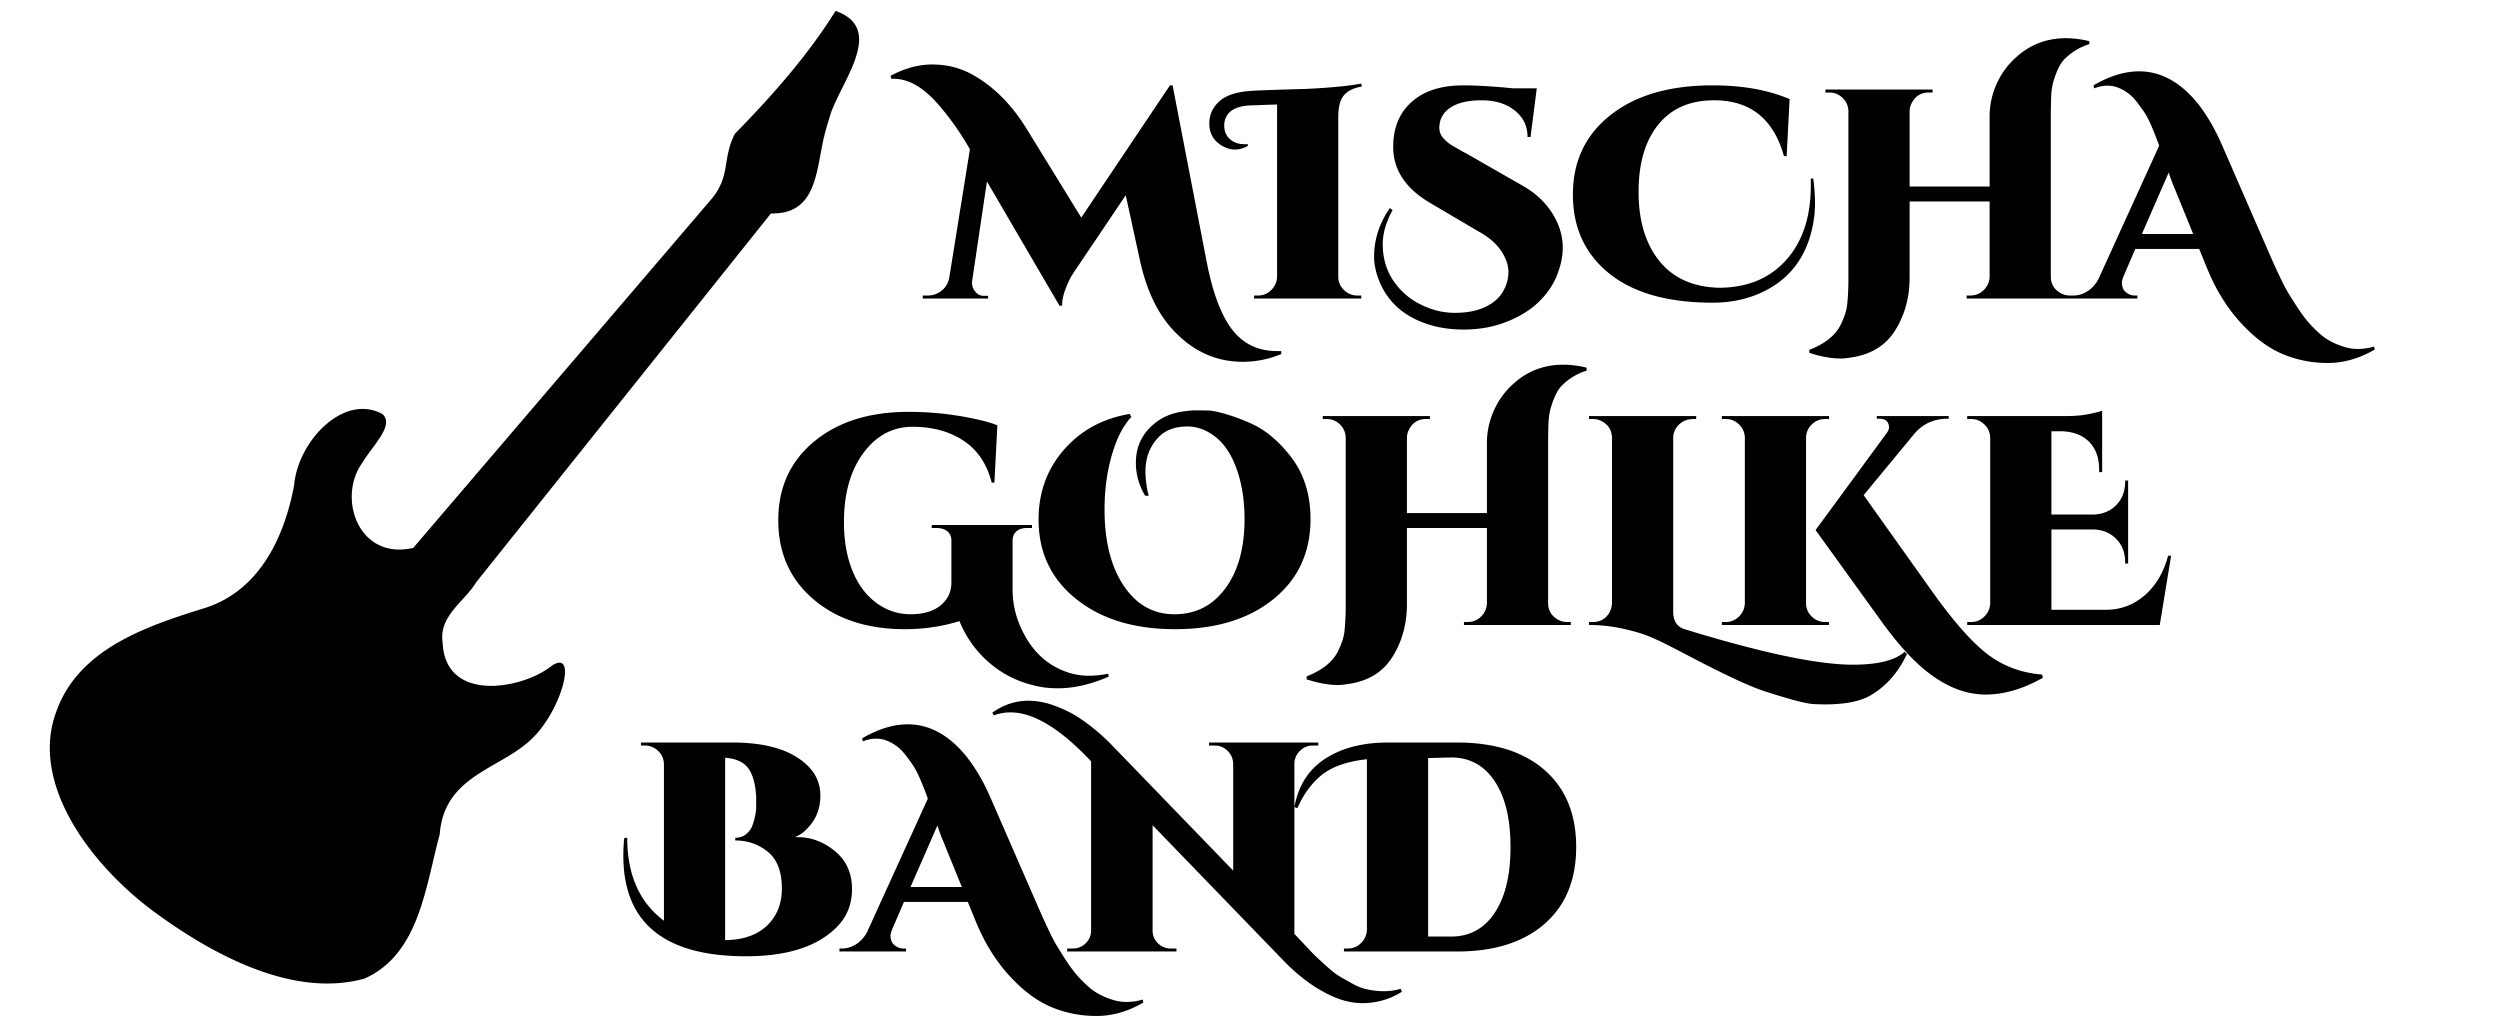 <svg xmlns="http://www.w3.org/2000/svg" viewBox="0 0 268 111">
  <g fill="currentColor" fill-rule="evenodd">
    <path fill-rule="nonzero" d="M133.223 38.784c1.429 0 2.805-.277 4.128-.832v-.32h-.48c-1.75 0-3.19-.587-4.32-1.76-1.43-1.493-2.507-4.16-3.232-8l-3.616-18.72h-.288l-9.504 14.176-5.728-9.312c-1.728-2.859-3.808-4.917-6.24-6.176-1.216-.619-2.555-.928-4.016-.928-1.462 0-2.95.405-4.464 1.216l.096.32h.256c1.514 0 3.029.832 4.544 2.496 1.322 1.472 2.528 3.157 3.616 5.056l-2.208 13.728c-.107.597-.38 1.072-.816 1.424a2.354 2.354 0 01-1.52.528h-.512V32h7.008v-.288h-.48c-.342 0-.635-.144-.88-.432-.246-.288-.368-.603-.368-.944v-.128l1.6-10.752 7.776 13.312h.288c-.022-.512.106-1.13.384-1.856.277-.725.597-1.344.96-1.856l5.472-8.128 1.472 6.752c.704 3.35 1.93 5.941 3.68 7.776 2.09 2.219 4.554 3.328 7.392 3.328zM145.927 32v-.32h-.416a1.995 1.995 0 01-1.44-.592 1.916 1.916 0 01-.608-1.424V12.352c.02-.619.106-1.13.256-1.536.32-.832 1.077-1.344 2.272-1.536l-.064-.32c-1.344.256-3.34.448-5.984.576-.918.021-2.011.053-3.28.096-1.27.043-2.022.075-2.256.096-1.643.064-2.848.421-3.616 1.072-.768.65-1.152 1.467-1.152 2.448 0 1.045.448 1.835 1.344 2.368.469.277.933.416 1.392.416.458 0 .922-.128 1.392-.384v-.192h-.384c-.62 0-1.131-.181-1.536-.544-.406-.363-.608-.843-.608-1.44v-.192c.128-1.259 1.088-1.92 2.88-1.984l2.784-.096v18.464a2.06 2.06 0 01-.624 1.424c-.395.395-.87.592-1.424.592h-.416V32h11.488zm10.976 3.328c1.664 0 3.2-.277 4.608-.832 1.408-.555 2.56-1.27 3.456-2.144.896-.875 1.546-1.83 1.952-2.864.405-1.035.608-2.01.608-2.928 0-1.365-.427-2.677-1.28-3.936-.747-1.11-1.792-2.037-3.136-2.784l-5.984-3.424a4.927 4.927 0 01-.544-.288c-.256-.15-.544-.315-.864-.496a4.14 4.14 0 01-.96-.784c-.363-.384-.512-.853-.448-1.408.064-.81.48-1.461 1.248-1.952.768-.49 1.866-.736 3.296-.736 1.429 0 2.602.363 3.52 1.088.917.725 1.376 1.675 1.376 2.848h.32l.672-5.216h-2.496c-2.176-.213-3.968-.32-5.376-.32-2.198 0-3.936.501-5.216 1.504-1.536 1.195-2.304 2.89-2.304 5.088 0 2.453 1.322 4.459 3.968 6.016l5.216 3.072c1.045.576 1.834 1.253 2.368 2.032.533.779.8 1.541.8 2.288 0 .747-.203 1.461-.608 2.144-.406.683-1.046 1.227-1.92 1.632-.875.405-1.947.608-3.216.608-1.27 0-2.512-.31-3.728-.928a7.443 7.443 0 01-2.912-2.592c-.726-1.11-1.088-2.39-1.088-3.84 0-1.173.352-2.39 1.056-3.648l-.288-.224c-1.131 1.621-1.696 3.36-1.696 5.216 0 .576.096 1.195.288 1.856.746 2.453 2.357 4.17 4.832 5.152 1.322.533 2.816.8 4.48.8zm26.688-2.88c1.749 0 3.349-.299 4.8-.896 3.05-1.259 4.98-3.499 5.792-6.72.256-1.024.384-2.016.384-2.976s-.064-1.867-.192-2.72h-.256v.768c0 3.35-.886 6.01-2.656 7.984-1.771 1.973-4.182 2.96-7.232 2.96-2.774-.085-4.896-1.05-6.368-2.896-1.472-1.845-2.208-4.304-2.208-7.376s.704-5.477 2.112-7.216c1.408-1.739 3.402-2.608 5.984-2.608 3.882 0 6.378 1.995 7.488 5.984h.288l.32-6.112c-2.304-.981-5.056-1.472-8.256-1.472-4.608 0-8.256 1.061-10.944 3.184-2.688 2.123-4.032 4.96-4.032 8.512 0 3.552 1.296 6.373 3.888 8.464 2.592 2.09 6.288 3.136 11.088 3.136zm13.728 5.984a4.3 4.3 0 00.768-.064c2.325-.256 4.02-1.248 5.088-2.976 1.024-1.643 1.536-3.52 1.536-5.632V21.6h8.576v8.064a2.06 2.06 0 01-.624 1.424c-.395.395-.88.592-1.456.592h-.384V32h11.456v-.32h-.384c-.384 0-.736-.096-1.056-.288-.662-.405-.992-.981-.992-1.728V12.48c0-.597.01-1.253.032-1.968.02-.715.117-1.35.288-1.904.34-1.11.736-1.877 1.184-2.304a6.308 6.308 0 012.624-1.568v-.32a10.54 10.54 0 00-2.496-.32c-2.027 0-3.776.65-5.248 1.952a8.36 8.36 0 00-2.176 2.912 8.443 8.443 0 00-.768 3.52V20h-8.576v-8.128c.02-.363.128-.693.32-.992.384-.64.96-.96 1.728-.96h.416V9.6h-11.488v.32h.416c.554 0 1.029.192 1.424.576.394.384.602.853.624 1.408V29.76c0 1.067-.043 2.016-.128 2.848-.064.64-.288 1.355-.672 2.144-.555 1.173-1.686 2.09-3.392 2.752v.32c1.237.405 2.357.608 3.36.608zm52.224.48c1.706 0 3.38-.48 5.024-1.44l-.064-.32a6.23 6.23 0 01-1.712.256c-.544 0-1.04-.075-1.488-.224-1.067-.32-1.952-.8-2.656-1.44a13.868 13.868 0 01-1.12-1.12 12.878 12.878 0 01-1.04-1.36 49.629 49.629 0 01-1.2-1.888c-.448-.736-1.142-2.181-2.08-4.336l-5.12-11.744c-.747-1.664-1.59-3.083-2.528-4.256-1.856-2.261-3.936-3.392-6.24-3.392-1.558 0-3.19.501-4.896 1.504l.064.32c.512-.192.97-.288 1.376-.288.405 0 .757.053 1.056.16a4.487 4.487 0 011.92 1.312c.277.32.624.784 1.04 1.392.416.608.944 1.797 1.584 3.568l-6.528 14.336c-.32.576-.72 1.008-1.2 1.296-.48.288-.966.432-1.456.432h-.288V32h7.136v-.32h-.288a1.41 1.41 0 01-.784-.24c-.246-.16-.406-.341-.48-.544a1.63 1.63 0 01-.112-.56c0-.17.053-.395.16-.672l1.28-2.976h6.848l.864 2.112c.938 2.283 2.138 4.219 3.6 5.808 1.46 1.59 2.954 2.704 4.48 3.344 1.525.64 3.14.96 4.848.96zM235.11 25.088h-5.504l2.88-6.592c.234.704.437 1.248.608 1.632l2.016 4.96zM113.415 73.784c1.706 0 3.52-.416 5.44-1.248l-.064-.32a9.705 9.705 0 01-2.08.224 7.25 7.25 0 01-2.112-.32c-2.432-.768-4.203-2.496-5.312-5.184a9.762 9.762 0 01-.736-3.68v-5.184c-.022-.47.106-.832.384-1.088.277-.256.672-.384 1.184-.384h.512v-.32H99.879v.32h.48c.533 0 .944.128 1.232.384.288.256.42.619.4 1.088v4.352c0 1.024-.39 1.85-1.168 2.48-.78.63-1.846.944-3.2.944-1.355 0-2.587-.41-3.696-1.232-1.11-.821-1.963-1.979-2.56-3.472-.598-1.493-.896-3.21-.896-5.152 0-3.072.693-5.547 2.08-7.424 1.386-1.877 3.146-2.816 5.28-2.816 2.133 0 3.952.496 5.456 1.488 1.504.992 2.512 2.49 3.024 4.496h.288l.32-6.144c-.64-.256-1.472-.49-2.496-.704a33.406 33.406 0 00-7.04-.736c-4.182 0-7.552 1.061-10.112 3.184-2.56 2.123-3.84 4.933-3.84 8.432 0 3.499 1.253 6.32 3.76 8.464 2.506 2.144 5.776 3.216 9.808 3.216 2.048 0 4-.288 5.856-.864a11.59 11.59 0 003.488 4.704c1.557 1.259 3.402 2.059 5.536 2.4.512.064 1.024.096 1.536.096zm12.544-6.336c4.373 0 7.888-1.072 10.544-3.216 2.656-2.144 3.984-5.008 3.984-8.592 0-2.475-.62-4.587-1.856-6.336a13.672 13.672 0 00-2-2.24 9.67 9.67 0 00-2.416-1.616 20.717 20.717 0 00-2.64-1.008c-.907-.277-1.595-.421-2.064-.432-.47-.01-.912-.016-1.328-.016-.416 0-.966.053-1.648.16-1.131.213-2.08.65-2.848 1.312-1.28 1.067-1.92 2.453-1.92 4.16 0 1.237.33 2.41.992 3.52h.384a10.479 10.479 0 01-.352-2.592c0-1.43.437-2.624 1.312-3.584.746-.832 1.813-1.248 3.2-1.248 1.066 0 2.08.384 3.04 1.152.96.768 1.712 1.93 2.256 3.488.544 1.557.816 3.317.816 5.28 0 3.093-.683 5.568-2.048 7.424-1.366 1.856-3.184 2.784-5.456 2.784-2.272 0-4.091-1.024-5.456-3.072-1.366-2.048-2.048-4.768-2.048-8.16 0-2.09.26-4.037.784-5.84.522-1.803 1.22-3.163 2.096-4.08l-.192-.32c-2.902.49-5.254 1.776-7.056 3.856-1.803 2.08-2.704 4.57-2.704 7.472 0 3.52 1.344 6.357 4.032 8.512 2.688 2.155 6.218 3.232 10.592 3.232zm17.472 5.984a4.3 4.3 0 00.768-.064c2.325-.256 4.02-1.248 5.088-2.976 1.024-1.643 1.536-3.52 1.536-5.632V56.6h8.576v8.064a2.06 2.06 0 01-.624 1.424c-.395.395-.88.592-1.456.592h-.384V67h11.456v-.32h-.384c-.384 0-.736-.096-1.056-.288-.662-.405-.992-.981-.992-1.728V47.48c0-.597.01-1.253.032-1.968.02-.715.117-1.35.288-1.904.34-1.11.736-1.877 1.184-2.304a6.308 6.308 0 012.624-1.568v-.32a10.54 10.54 0 00-2.496-.32c-2.027 0-3.776.65-5.248 1.952a8.36 8.36 0 00-2.176 2.912 8.443 8.443 0 00-.768 3.52V55h-8.576v-8.128c.02-.363.128-.693.32-.992.384-.64.96-.96 1.728-.96h.416v-.32h-11.488v.32h.416c.554 0 1.029.192 1.424.576.394.384.602.853.624 1.408V64.76c0 1.067-.043 2.016-.128 2.848-.064.64-.288 1.355-.672 2.144-.555 1.173-1.686 2.09-3.392 2.752v.32c1.237.405 2.357.608 3.36.608zm52.16 2.08c2.112 0 3.712-.299 4.8-.896 1.749-.981 3.093-2.485 4.032-4.512l-.256-.224c-1.024.917-2.87 1.376-5.536 1.376-3.776 0-9.792-1.27-18.048-3.808-.811-.256-1.216-.885-1.216-1.888V46.936a2.01 2.01 0 01.64-1.44c.405-.384.917-.576 1.536-.576h.288v-.32h-11.488v.32h.416c.362 0 .693.085.992.256.682.384 1.034.97 1.056 1.76v17.728a2.29 2.29 0 01-.288 1.024c-.406.661-.992.992-1.76.992h-.416V67c1.237 0 2.453.133 3.648.4 1.194.267 2.133.544 2.816.832.682.288 1.338.592 1.968.912.629.32 1.626.837 2.992 1.552a114.92 114.92 0 004.288 2.128c1.194.555 2.186.965 2.976 1.232.789.267 1.765.565 2.928.896 1.162.33 2.005.507 2.528.528.522.021.89.032 1.104.032zm.48-8.512v-.32h-.416a1.995 1.995 0 01-1.44-.592 1.916 1.916 0 01-.608-1.424v-17.76c.02-.555.229-1.024.624-1.408.394-.384.869-.576 1.424-.576h.416v-.32h-11.488v.32h.416c.554 0 1.029.192 1.424.576.394.384.602.853.624 1.408v17.76a2.06 2.06 0 01-.624 1.424c-.395.395-.87.592-1.424.592h-.416V67h11.488zm16.8 7.456c1.962 0 4-.597 6.112-1.792l-.064-.352c-2.198-.17-4.134-.885-5.808-2.144-1.675-1.259-3.675-3.52-6-6.784l-7.328-10.304 5.472-6.624c.917-1.045 2.09-1.568 3.52-1.568h.128V44.6h-7.712v.288h.32c.448 0 .746.16.896.48a.99.99 0 01.096.448c0 .17-.075.363-.224.576l-7.648 10.432 7.04 9.76c1.045 1.45 2.058 2.688 3.04 3.712 2.666 2.773 5.386 4.16 8.16 4.16zM231.527 67l1.216-7.424h-.32c-.491 1.813-1.334 3.232-2.528 4.256-1.195 1.024-2.571 1.536-4.128 1.536h-5.856V56.76h4.48c1.002.021 1.824.357 2.464 1.008.64.65.96 1.477.96 2.48v.16h.32v-8.896h-.32v.128c0 1.024-.32 1.861-.96 2.512-.64.65-1.472.987-2.496 1.008h-4.448v-8.928h1.12c1.258.043 2.24.427 2.944 1.152.704.725 1.056 1.717 1.056 2.976v.256h.32v-6.592c-.192.085-.646.203-1.36.352-.715.15-1.531.224-2.448.224h-10.656v.32h.416c.448 0 .842.128 1.184.384.554.405.842.95.864 1.632v17.728a2.06 2.06 0 01-.624 1.424c-.395.395-.87.592-1.424.592h-.416V67h20.64zM79.975 102.512c4.288 0 7.466-.981 9.536-2.944 1.216-1.13 1.824-2.55 1.824-4.256 0-1.707-.608-3.061-1.824-4.064-1.216-1.003-2.55-1.504-4-1.504h-.32c.512-.192.97-.512 1.376-.96.917-.939 1.376-2.101 1.376-3.488 0-1.259-.46-2.336-1.376-3.232-1.707-1.643-4.374-2.464-8-2.464H68.71v.32h.416c.533 0 1.002.187 1.408.56.405.373.618.848.64 1.424v16.8c-2.624-1.963-3.936-4.928-3.936-8.896l-.32.032c-.064.64-.096 1.27-.096 1.888 0 7.19 4.384 10.784 13.152 10.784zm-2.24-1.728V81.232c1.173.085 2.005.47 2.496 1.152.49.683.768 1.717.832 3.104v.96c0 .597-.14 1.29-.416 2.08a2.23 2.23 0 01-.688.912c-.31.245-.688.368-1.136.368v.288c1.322 0 2.485.405 3.488 1.216 1.002.81 1.504 2.123 1.504 3.936 0 1.643-.534 2.97-1.6 3.984-1.067 1.013-2.56 1.53-4.48 1.552zm39.808 8.128c1.706 0 3.38-.48 5.024-1.44l-.064-.32a6.23 6.23 0 01-1.712.256c-.544 0-1.04-.075-1.488-.224-1.067-.32-1.952-.8-2.656-1.44a13.868 13.868 0 01-1.12-1.12 12.878 12.878 0 01-1.04-1.36 49.629 49.629 0 01-1.2-1.888c-.448-.736-1.142-2.181-2.08-4.336l-5.12-11.744c-.747-1.664-1.59-3.083-2.528-4.256-1.856-2.261-3.936-3.392-6.24-3.392-1.558 0-3.19.501-4.896 1.504l.064.32c.512-.192.97-.288 1.376-.288.405 0 .757.053 1.056.16a4.487 4.487 0 011.92 1.312c.277.32.624.784 1.04 1.392.416.608.944 1.797 1.584 3.568l-6.528 14.336c-.32.576-.72 1.008-1.2 1.296-.48.288-.966.432-1.456.432h-.288v.32h7.136v-.32h-.288a1.41 1.41 0 01-.784-.24c-.246-.16-.406-.341-.48-.544a1.63 1.63 0 01-.112-.56c0-.17.053-.395.16-.672l1.28-2.976h6.848l.864 2.112c.938 2.283 2.138 4.219 3.6 5.808 1.46 1.59 2.954 2.704 4.48 3.344 1.525.64 3.14.96 4.848.96zM103.11 95.088h-5.504l2.88-6.592c.234.704.437 1.248.608 1.632l2.016 4.96zm42.944 12.448a7.842 7.842 0 004.224-1.216l-.128-.32a6.274 6.274 0 01-1.792.256 7.808 7.808 0 01-1.76-.192c-.491-.085-1.035-.293-1.632-.624a56.597 56.597 0 01-1.408-.8c-.342-.203-.79-.555-1.344-1.056a92.69 92.69 0 01-1.104-1.008c-.182-.17-.523-.523-1.024-1.056l-.752-.8-.576-.608V81.84a1.94 1.94 0 01.608-1.36c.384-.373.842-.56 1.376-.56h.576v-.32h-11.712v.32h.608c.533 0 .992.187 1.376.56.384.373.586.837.608 1.392v11.456l-13.152-13.6a21.517 21.517 0 00-3.52-2.88c-.704-.448-1.531-.848-2.48-1.2-.95-.352-1.883-.528-2.8-.528-1.387 0-2.678.427-3.872 1.28l.16.288a5.119 5.119 0 011.792-.32c2.474 0 5.354 1.75 8.64 5.248v18.112c0 .555-.192 1.019-.576 1.392-.384.373-.843.56-1.376.56h-.608v.32h11.712v-.32h-.608c-.534 0-.992-.187-1.376-.56a1.863 1.863 0 01-.576-1.392V88.464l14.048 14.528c1.408 1.45 2.848 2.57 4.32 3.36 1.429.79 2.805 1.184 4.128 1.184zM156.199 102c3.989 0 7.114-.987 9.376-2.96 2.26-1.973 3.392-4.72 3.392-8.24 0-3.52-1.126-6.267-3.376-8.24-2.251-1.973-5.382-2.96-9.392-2.96h-7.424c-2.688 0-4.923.576-6.704 1.728-1.782 1.152-2.886 2.88-3.312 5.184l.32.128c.597-1.365 1.386-2.485 2.368-3.36 1.152-1.024 2.848-1.653 5.088-1.888v18.272a2.06 2.06 0 01-.624 1.424c-.395.395-.87.592-1.424.592h-.416v.32h12.128zm-.64-1.6h-2.464V81.264l2.464-.064c1.984 0 3.54.848 4.672 2.544 1.13 1.696 1.696 4.048 1.696 7.056s-.566 5.36-1.696 7.056c-1.131 1.696-2.688 2.544-4.672 2.544z"/>
    <path d="M78.778 14.342c-1.393 2.722-.414 4.545-2.554 7.049L44.298 58.735c-5.85 1.345-8.147-5.294-5.496-9.071 1.225-2.005 3.5-4.09 2.2-5.276-4.152-2.26-9.03 2.882-9.466 7.57-1.042 5.742-3.852 11.565-9.846 13.303-4.943 1.537-10.285 3.386-13.499 7.244a12.213 12.213 0 00-2.144 3.75c-2.887 7.653 3.569 16.31 10.27 21.338 6.552 4.852 15.162 9.412 22.744 7.318 5.885-2.609 6.545-9.84 8.078-15.467.458-6.245 6.324-6.95 9.752-10.125 3.427-3.175 5.154-10.144 2.076-7.812-3.146 2.39-11.216 3.818-11.517-2.596-.427-2.91 2.325-4.381 3.61-6.509l31.582-39.52c2.31.054 3.522-.95 4.244-2.416l.16-.364c.307-.728.515-1.547.69-2.396.288-1.528.476-2.497.566-2.907l.115-.39-.062.171c.126-.546.66-2.333.801-2.705l.15-.363c.636-1.53 1.692-3.307 2.308-4.978l.126-.382c.693-2.11.568-4.012-2.165-4.985-3.018 4.83-6.813 9.108-10.797 13.175z"/>
  </g>
</svg>
